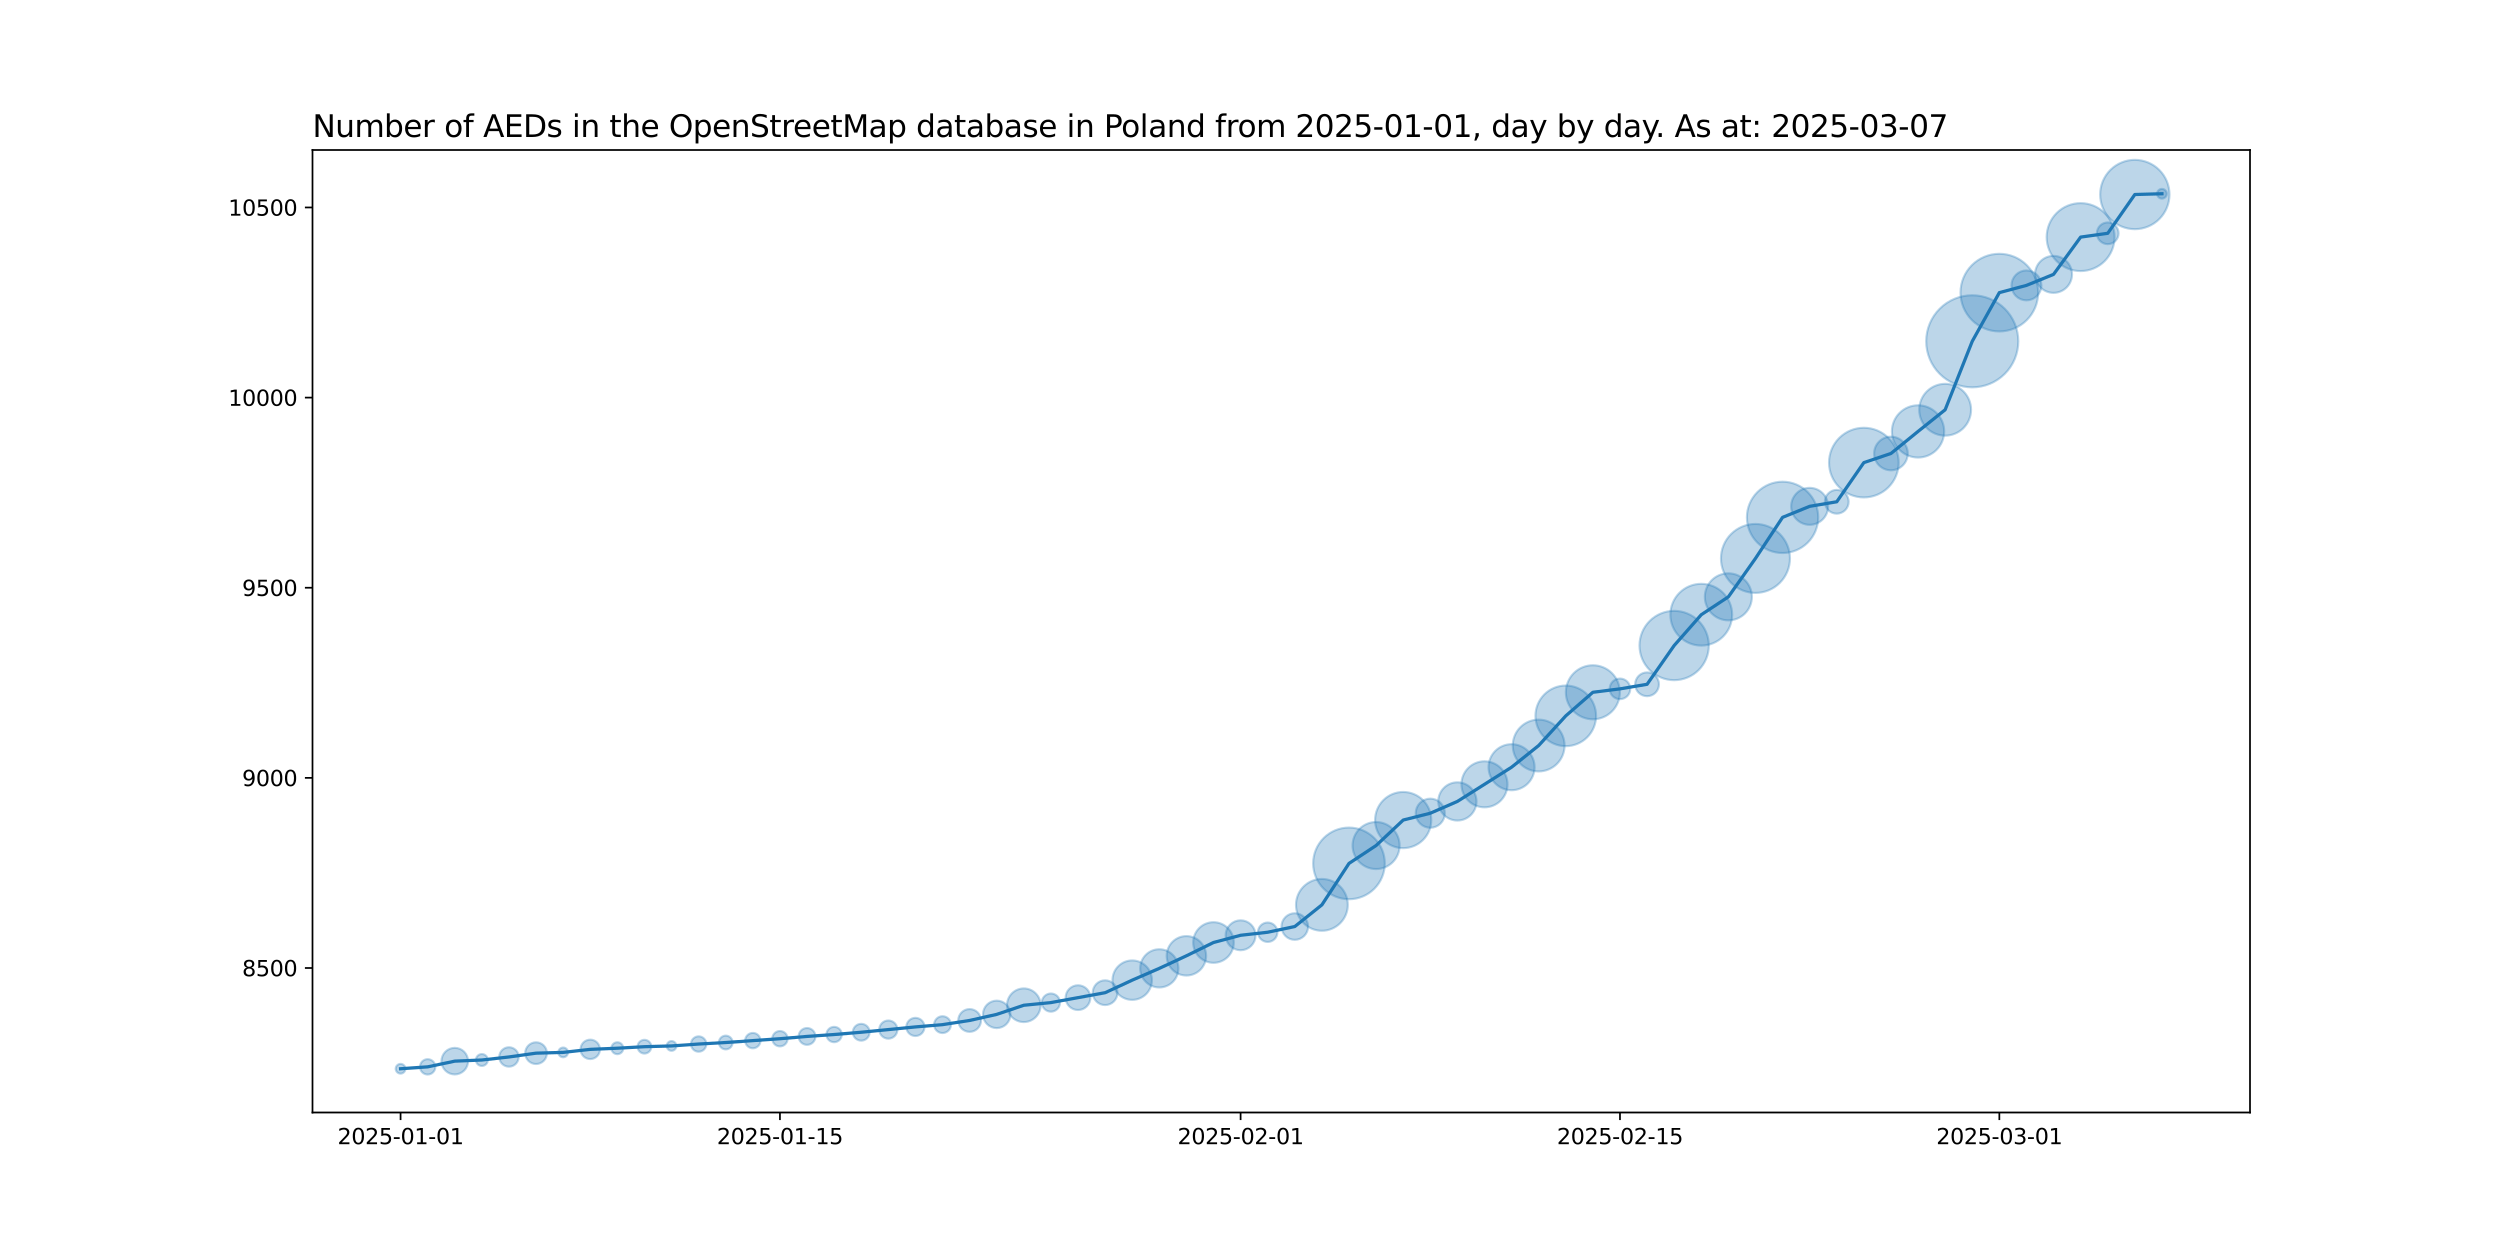 <?xml version="1.0" encoding="utf-8" standalone="no"?>
<!DOCTYPE svg PUBLIC "-//W3C//DTD SVG 1.1//EN"
  "http://www.w3.org/Graphics/SVG/1.1/DTD/svg11.dtd">
<svg xmlns:xlink="http://www.w3.org/1999/xlink" width="1152pt" height="576pt" viewBox="0 0 1152 576" xmlns="http://www.w3.org/2000/svg" version="1.1">
 <defs>
  <style type="text/css">*{stroke-linejoin: round; stroke-linecap: butt}</style>
 </defs>
 <g id="figure_1">
  <g id="patch_1">
   <path d="M 0 576 
L 1152 576 
L 1152 0 
L 0 0 
z
" style="fill: #ffffff"/>
  </g>
  <g id="axes_1">
   <g id="patch_2">
    <path d="M 144 512.64 
L 1036.8 512.64 
L 1036.8 69.12 
L 144 69.12 
z
" style="fill: #ffffff"/>
   </g>
   <g id="PathCollection_1">
    <path d="M 184.582 494.716 
C 185.175 494.716 185.744 494.48 186.163 494.061 
C 186.582 493.642 186.818 493.073 186.818 492.48 
C 186.818 491.887 186.582 491.318 186.163 490.899 
C 185.744 490.48 185.175 490.244 184.582 490.244 
C 183.989 490.244 183.42 490.48 183.001 490.899 
C 182.581 491.318 182.346 491.887 182.346 492.48 
C 182.346 493.073 182.581 493.642 183.001 494.061 
C 183.42 494.48 183.989 494.716 184.582 494.716 
z
" clip-path="url(#p5fd8f2b2ef)" style="fill: #1f77b4; fill-opacity: 0.3; stroke: #1f77b4; stroke-opacity: 0.3"/>
    <path d="M 197.069 495.139 
C 198.006 495.139 198.906 494.767 199.569 494.104 
C 200.232 493.441 200.604 492.541 200.604 491.604 
C 200.604 490.666 200.232 489.767 199.569 489.104 
C 198.906 488.441 198.006 488.068 197.069 488.068 
C 196.131 488.068 195.232 488.441 194.569 489.104 
C 193.906 489.767 193.533 490.666 193.533 491.604 
C 193.533 492.541 193.906 493.441 194.569 494.104 
C 195.232 494.767 196.131 495.139 197.069 495.139 
z
" clip-path="url(#p5fd8f2b2ef)" style="fill: #1f77b4; fill-opacity: 0.3; stroke: #1f77b4; stroke-opacity: 0.3"/>
    <path d="M 209.555 495.099 
C 211.179 495.099 212.737 494.454 213.885 493.306 
C 215.034 492.157 215.679 490.599 215.679 488.975 
C 215.679 487.351 215.034 485.794 213.885 484.645 
C 212.737 483.497 211.179 482.852 209.555 482.852 
C 207.931 482.852 206.373 483.497 205.225 484.645 
C 204.077 485.794 203.432 487.351 203.432 488.975 
C 203.432 490.599 204.077 492.157 205.225 493.306 
C 206.373 494.454 207.931 495.099 209.555 495.099 
z
" clip-path="url(#p5fd8f2b2ef)" style="fill: #1f77b4; fill-opacity: 0.3; stroke: #1f77b4; stroke-opacity: 0.3"/>
    <path d="M 222.042 491.188 
C 222.768 491.188 223.465 490.9 223.978 490.386 
C 224.492 489.873 224.781 489.176 224.781 488.45 
C 224.781 487.723 224.492 487.027 223.978 486.513 
C 223.465 486 222.768 485.711 222.042 485.711 
C 221.316 485.711 220.619 486 220.105 486.513 
C 219.592 487.027 219.303 487.723 219.303 488.45 
C 219.303 489.176 219.592 489.873 220.105 490.386 
C 220.619 490.9 221.316 491.188 222.042 491.188 
z
" clip-path="url(#p5fd8f2b2ef)" style="fill: #1f77b4; fill-opacity: 0.3; stroke: #1f77b4; stroke-opacity: 0.3"/>
    <path d="M 234.529 491.52 
C 235.715 491.52 236.852 491.049 237.691 490.21 
C 238.53 489.372 239.001 488.234 239.001 487.048 
C 239.001 485.862 238.53 484.724 237.691 483.886 
C 236.852 483.047 235.715 482.576 234.529 482.576 
C 233.343 482.576 232.205 483.047 231.366 483.886 
C 230.528 484.724 230.057 485.862 230.057 487.048 
C 230.057 488.234 230.528 489.372 231.366 490.21 
C 232.205 491.049 233.343 491.52 234.529 491.52 
z
" clip-path="url(#p5fd8f2b2ef)" style="fill: #1f77b4; fill-opacity: 0.3; stroke: #1f77b4; stroke-opacity: 0.3"/>
    <path d="M 247.015 490.296 
C 248.341 490.296 249.613 489.769 250.551 488.831 
C 251.489 487.894 252.015 486.622 252.015 485.296 
C 252.015 483.97 251.489 482.698 250.551 481.76 
C 249.613 480.822 248.341 480.296 247.015 480.296 
C 245.689 480.296 244.417 480.822 243.48 481.76 
C 242.542 482.698 242.015 483.97 242.015 485.296 
C 242.015 486.622 242.542 487.894 243.48 488.831 
C 244.417 489.769 245.689 490.296 247.015 490.296 
z
" clip-path="url(#p5fd8f2b2ef)" style="fill: #1f77b4; fill-opacity: 0.3; stroke: #1f77b4; stroke-opacity: 0.3"/>
    <path d="M 259.502 487.181 
C 260.095 487.181 260.664 486.946 261.083 486.526 
C 261.503 486.107 261.738 485.538 261.738 484.945 
C 261.738 484.352 261.503 483.783 261.083 483.364 
C 260.664 482.945 260.095 482.709 259.502 482.709 
C 258.909 482.709 258.34 482.945 257.921 483.364 
C 257.502 483.783 257.266 484.352 257.266 484.945 
C 257.266 485.538 257.502 486.107 257.921 486.526 
C 258.34 486.946 258.909 487.181 259.502 487.181 
z
" clip-path="url(#p5fd8f2b2ef)" style="fill: #1f77b4; fill-opacity: 0.3; stroke: #1f77b4; stroke-opacity: 0.3"/>
    <path d="M 271.989 488.015 
C 273.175 488.015 274.312 487.544 275.151 486.706 
C 275.99 485.867 276.461 484.729 276.461 483.543 
C 276.461 482.357 275.99 481.22 275.151 480.381 
C 274.312 479.542 273.175 479.071 271.989 479.071 
C 270.803 479.071 269.665 479.542 268.827 480.381 
C 267.988 481.22 267.517 482.357 267.517 483.543 
C 267.517 484.729 267.988 485.867 268.827 486.706 
C 269.665 487.544 270.803 488.015 271.989 488.015 
z
" clip-path="url(#p5fd8f2b2ef)" style="fill: #1f77b4; fill-opacity: 0.3; stroke: #1f77b4; stroke-opacity: 0.3"/>
    <path d="M 284.476 485.756 
C 285.202 485.756 285.898 485.468 286.412 484.954 
C 286.926 484.441 287.214 483.744 287.214 483.018 
C 287.214 482.291 286.926 481.595 286.412 481.081 
C 285.898 480.568 285.202 480.279 284.476 480.279 
C 283.749 480.279 283.053 480.568 282.539 481.081 
C 282.025 481.595 281.737 482.291 281.737 483.018 
C 281.737 483.744 282.025 484.441 282.539 484.954 
C 283.053 485.468 283.749 485.756 284.476 485.756 
z
" clip-path="url(#p5fd8f2b2ef)" style="fill: #1f77b4; fill-opacity: 0.3; stroke: #1f77b4; stroke-opacity: 0.3"/>
    <path d="M 296.962 485.479 
C 297.801 485.479 298.605 485.146 299.198 484.553 
C 299.791 483.96 300.125 483.155 300.125 482.317 
C 300.125 481.478 299.791 480.674 299.198 480.081 
C 298.605 479.488 297.801 479.154 296.962 479.154 
C 296.124 479.154 295.319 479.488 294.726 480.081 
C 294.133 480.674 293.8 481.478 293.8 482.317 
C 293.8 483.155 294.133 483.96 294.726 484.553 
C 295.319 485.146 296.124 485.479 296.962 485.479 
z
" clip-path="url(#p5fd8f2b2ef)" style="fill: #1f77b4; fill-opacity: 0.3; stroke: #1f77b4; stroke-opacity: 0.3"/>
    <path d="M 309.449 484.202 
C 310.042 484.202 310.611 483.967 311.03 483.547 
C 311.449 483.128 311.685 482.559 311.685 481.966 
C 311.685 481.373 311.449 480.804 311.03 480.385 
C 310.611 479.966 310.042 479.73 309.449 479.73 
C 308.856 479.73 308.287 479.966 307.868 480.385 
C 307.448 480.804 307.213 481.373 307.213 481.966 
C 307.213 482.559 307.448 483.128 307.868 483.547 
C 308.287 483.967 308.856 484.202 309.449 484.202 
z
" clip-path="url(#p5fd8f2b2ef)" style="fill: #1f77b4; fill-opacity: 0.3; stroke: #1f77b4; stroke-opacity: 0.3"/>
    <path d="M 321.936 484.626 
C 322.873 484.626 323.773 484.253 324.436 483.59 
C 325.099 482.927 325.471 482.028 325.471 481.09 
C 325.471 480.153 325.099 479.253 324.436 478.59 
C 323.773 477.927 322.873 477.555 321.936 477.555 
C 320.998 477.555 320.099 477.927 319.436 478.59 
C 318.773 479.253 318.4 480.153 318.4 481.09 
C 318.4 482.028 318.773 482.927 319.436 483.59 
C 320.099 484.253 320.998 484.626 321.936 484.626 
z
" clip-path="url(#p5fd8f2b2ef)" style="fill: #1f77b4; fill-opacity: 0.3; stroke: #1f77b4; stroke-opacity: 0.3"/>
    <path d="M 334.422 483.552 
C 335.261 483.552 336.065 483.218 336.658 482.625 
C 337.251 482.032 337.585 481.228 337.585 480.389 
C 337.585 479.551 337.251 478.746 336.658 478.153 
C 336.065 477.56 335.261 477.227 334.422 477.227 
C 333.584 477.227 332.779 477.56 332.186 478.153 
C 331.593 478.746 331.26 479.551 331.26 480.389 
C 331.26 481.228 331.593 482.032 332.186 482.625 
C 332.779 483.218 333.584 483.552 334.422 483.552 
z
" clip-path="url(#p5fd8f2b2ef)" style="fill: #1f77b4; fill-opacity: 0.3; stroke: #1f77b4; stroke-opacity: 0.3"/>
    <path d="M 346.909 483.049 
C 347.847 483.049 348.746 482.676 349.409 482.013 
C 350.072 481.35 350.445 480.451 350.445 479.513 
C 350.445 478.575 350.072 477.676 349.409 477.013 
C 348.746 476.35 347.847 475.978 346.909 475.978 
C 345.971 475.978 345.072 476.35 344.409 477.013 
C 343.746 477.676 343.374 478.575 343.374 479.513 
C 343.374 480.451 343.746 481.35 344.409 482.013 
C 345.072 482.676 345.971 483.049 346.909 483.049 
z
" clip-path="url(#p5fd8f2b2ef)" style="fill: #1f77b4; fill-opacity: 0.3; stroke: #1f77b4; stroke-opacity: 0.3"/>
    <path d="M 359.396 482.173 
C 360.333 482.173 361.233 481.8 361.896 481.137 
C 362.559 480.474 362.931 479.575 362.931 478.637 
C 362.931 477.699 362.559 476.8 361.896 476.137 
C 361.233 475.474 360.333 475.101 359.396 475.101 
C 358.458 475.101 357.559 475.474 356.896 476.137 
C 356.233 476.8 355.86 477.699 355.86 478.637 
C 355.86 479.575 356.233 480.474 356.896 481.137 
C 357.559 481.8 358.458 482.173 359.396 482.173 
z
" clip-path="url(#p5fd8f2b2ef)" style="fill: #1f77b4; fill-opacity: 0.3; stroke: #1f77b4; stroke-opacity: 0.3"/>
    <path d="M 371.883 481.459 
C 372.91 481.459 373.895 481.051 374.621 480.324 
C 375.347 479.598 375.756 478.613 375.756 477.586 
C 375.756 476.558 375.347 475.573 374.621 474.847 
C 373.895 474.121 372.91 473.713 371.883 473.713 
C 370.855 473.713 369.87 474.121 369.144 474.847 
C 368.418 475.573 368.01 476.558 368.01 477.586 
C 368.01 478.613 368.418 479.598 369.144 480.324 
C 369.87 481.051 370.855 481.459 371.883 481.459 
z
" clip-path="url(#p5fd8f2b2ef)" style="fill: #1f77b4; fill-opacity: 0.3; stroke: #1f77b4; stroke-opacity: 0.3"/>
    <path d="M 384.369 480.245 
C 385.307 480.245 386.206 479.872 386.869 479.209 
C 387.532 478.546 387.905 477.647 387.905 476.709 
C 387.905 475.772 387.532 474.872 386.869 474.209 
C 386.206 473.546 385.307 473.174 384.369 473.174 
C 383.432 473.174 382.532 473.546 381.869 474.209 
C 381.206 474.872 380.834 475.772 380.834 476.709 
C 380.834 477.647 381.206 478.546 381.869 479.209 
C 382.532 479.872 383.432 480.245 384.369 480.245 
z
" clip-path="url(#p5fd8f2b2ef)" style="fill: #1f77b4; fill-opacity: 0.3; stroke: #1f77b4; stroke-opacity: 0.3"/>
    <path d="M 396.856 479.531 
C 397.883 479.531 398.868 479.123 399.595 478.397 
C 400.321 477.67 400.729 476.685 400.729 475.658 
C 400.729 474.631 400.321 473.646 399.595 472.919 
C 398.868 472.193 397.883 471.785 396.856 471.785 
C 395.829 471.785 394.844 472.193 394.117 472.919 
C 393.391 473.646 392.983 474.631 392.983 475.658 
C 392.983 476.685 393.391 477.67 394.117 478.397 
C 394.844 479.123 395.829 479.531 396.856 479.531 
z
" clip-path="url(#p5fd8f2b2ef)" style="fill: #1f77b4; fill-opacity: 0.3; stroke: #1f77b4; stroke-opacity: 0.3"/>
    <path d="M 409.343 478.615 
C 410.452 478.615 411.516 478.174 412.301 477.39 
C 413.085 476.605 413.526 475.541 413.526 474.431 
C 413.526 473.322 413.085 472.258 412.301 471.473 
C 411.516 470.689 410.452 470.248 409.343 470.248 
C 408.233 470.248 407.169 470.689 406.385 471.473 
C 405.6 472.258 405.159 473.322 405.159 474.431 
C 405.159 475.541 405.6 476.605 406.385 477.39 
C 407.169 478.174 408.233 478.615 409.343 478.615 
z
" clip-path="url(#p5fd8f2b2ef)" style="fill: #1f77b4; fill-opacity: 0.3; stroke: #1f77b4; stroke-opacity: 0.3"/>
    <path d="M 421.829 477.388 
C 422.939 477.388 424.003 476.947 424.787 476.163 
C 425.572 475.378 426.013 474.314 426.013 473.205 
C 426.013 472.095 425.572 471.031 424.787 470.247 
C 424.003 469.462 422.939 469.022 421.829 469.022 
C 420.72 469.022 419.656 469.462 418.871 470.247 
C 418.087 471.031 417.646 472.095 417.646 473.205 
C 417.646 474.314 418.087 475.378 418.871 476.163 
C 419.656 476.947 420.72 477.388 421.829 477.388 
z
" clip-path="url(#p5fd8f2b2ef)" style="fill: #1f77b4; fill-opacity: 0.3; stroke: #1f77b4; stroke-opacity: 0.3"/>
    <path d="M 434.316 476.027 
C 435.343 476.027 436.328 475.618 437.055 474.892 
C 437.781 474.166 438.189 473.181 438.189 472.154 
C 438.189 471.126 437.781 470.141 437.055 469.415 
C 436.328 468.689 435.343 468.281 434.316 468.281 
C 433.289 468.281 432.304 468.689 431.577 469.415 
C 430.851 470.141 430.443 471.126 430.443 472.154 
C 430.443 473.181 430.851 474.166 431.577 474.892 
C 432.304 475.618 433.289 476.027 434.316 476.027 
z
" clip-path="url(#p5fd8f2b2ef)" style="fill: #1f77b4; fill-opacity: 0.3; stroke: #1f77b4; stroke-opacity: 0.3"/>
    <path d="M 446.803 475.47 
C 448.194 475.47 449.527 474.918 450.511 473.934 
C 451.494 472.951 452.047 471.617 452.047 470.226 
C 452.047 468.835 451.494 467.501 450.511 466.518 
C 449.527 465.535 448.194 464.982 446.803 464.982 
C 445.412 464.982 444.078 465.535 443.095 466.518 
C 442.111 467.501 441.559 468.835 441.559 470.226 
C 441.559 471.617 442.111 472.951 443.095 473.934 
C 444.078 474.918 445.412 475.47 446.803 475.47 
z
" clip-path="url(#p5fd8f2b2ef)" style="fill: #1f77b4; fill-opacity: 0.3; stroke: #1f77b4; stroke-opacity: 0.3"/>
    <path d="M 459.29 473.747 
C 460.967 473.747 462.576 473.081 463.762 471.895 
C 464.948 470.708 465.614 469.1 465.614 467.422 
C 465.614 465.745 464.948 464.136 463.762 462.95 
C 462.576 461.764 460.967 461.098 459.29 461.098 
C 457.612 461.098 456.003 461.764 454.817 462.95 
C 453.631 464.136 452.965 465.745 452.965 467.422 
C 452.965 469.1 453.631 470.708 454.817 471.895 
C 456.003 473.081 457.612 473.747 459.29 473.747 
z
" clip-path="url(#p5fd8f2b2ef)" style="fill: #1f77b4; fill-opacity: 0.3; stroke: #1f77b4; stroke-opacity: 0.3"/>
    <path d="M 471.776 470.963 
C 473.83 470.963 475.801 470.147 477.253 468.694 
C 478.706 467.242 479.522 465.271 479.522 463.217 
C 479.522 461.163 478.706 459.192 477.253 457.74 
C 475.801 456.287 473.83 455.471 471.776 455.471 
C 469.722 455.471 467.752 456.287 466.299 457.74 
C 464.846 459.192 464.03 461.163 464.03 463.217 
C 464.03 465.271 464.846 467.242 466.299 468.694 
C 467.752 470.147 469.722 470.963 471.776 470.963 
z
" clip-path="url(#p5fd8f2b2ef)" style="fill: #1f77b4; fill-opacity: 0.3; stroke: #1f77b4; stroke-opacity: 0.3"/>
    <path d="M 484.263 466.174 
C 485.372 466.174 486.436 465.733 487.221 464.948 
C 488.005 464.164 488.446 463.1 488.446 461.99 
C 488.446 460.881 488.005 459.817 487.221 459.032 
C 486.436 458.248 485.372 457.807 484.263 457.807 
C 483.154 457.807 482.089 458.248 481.305 459.032 
C 480.52 459.817 480.08 460.881 480.08 461.99 
C 480.08 463.1 480.52 464.164 481.305 464.948 
C 482.089 465.733 483.154 466.174 484.263 466.174 
z
" clip-path="url(#p5fd8f2b2ef)" style="fill: #1f77b4; fill-opacity: 0.3; stroke: #1f77b4; stroke-opacity: 0.3"/>
    <path d="M 496.75 465.413 
C 498.262 465.413 499.712 464.813 500.781 463.743 
C 501.85 462.674 502.451 461.224 502.451 459.712 
C 502.451 458.2 501.85 456.75 500.781 455.681 
C 499.712 454.612 498.262 454.011 496.75 454.011 
C 495.238 454.011 493.788 454.612 492.719 455.681 
C 491.649 456.75 491.049 458.2 491.049 459.712 
C 491.049 461.224 491.649 462.674 492.719 463.743 
C 493.788 464.813 495.238 465.413 496.75 465.413 
z
" clip-path="url(#p5fd8f2b2ef)" style="fill: #1f77b4; fill-opacity: 0.3; stroke: #1f77b4; stroke-opacity: 0.3"/>
    <path d="M 509.236 463.135 
C 510.748 463.135 512.198 462.535 513.267 461.465 
C 514.337 460.396 514.937 458.946 514.937 457.434 
C 514.937 455.922 514.337 454.472 513.267 453.403 
C 512.198 452.334 510.748 451.733 509.236 451.733 
C 507.724 451.733 506.274 452.334 505.205 453.403 
C 504.136 454.472 503.535 455.922 503.535 457.434 
C 503.535 458.946 504.136 460.396 505.205 461.465 
C 506.274 462.535 507.724 463.135 509.236 463.135 
z
" clip-path="url(#p5fd8f2b2ef)" style="fill: #1f77b4; fill-opacity: 0.3; stroke: #1f77b4; stroke-opacity: 0.3"/>
    <path d="M 521.723 460.735 
C 524.132 460.735 526.442 459.778 528.146 458.074 
C 529.849 456.371 530.806 454.061 530.806 451.652 
C 530.806 449.243 529.849 446.933 528.146 445.229 
C 526.442 443.526 524.132 442.569 521.723 442.569 
C 519.314 442.569 517.004 443.526 515.3 445.229 
C 513.597 446.933 512.64 449.243 512.64 451.652 
C 512.64 454.061 513.597 456.371 515.3 458.074 
C 517.004 459.778 519.314 460.735 521.723 460.735 
z
" clip-path="url(#p5fd8f2b2ef)" style="fill: #1f77b4; fill-opacity: 0.3; stroke: #1f77b4; stroke-opacity: 0.3"/>
    <path d="M 534.21 455.023 
C 536.544 455.023 538.784 454.096 540.435 452.445 
C 542.086 450.794 543.013 448.554 543.013 446.22 
C 543.013 443.885 542.086 441.646 540.435 439.995 
C 538.784 438.344 536.544 437.416 534.21 437.416 
C 531.875 437.416 529.636 438.344 527.985 439.995 
C 526.334 441.646 525.406 443.885 525.406 446.22 
C 525.406 448.554 526.334 450.794 527.985 452.445 
C 529.636 454.096 531.875 455.023 534.21 455.023 
z
" clip-path="url(#p5fd8f2b2ef)" style="fill: #1f77b4; fill-opacity: 0.3; stroke: #1f77b4; stroke-opacity: 0.3"/>
    <path d="M 546.697 449.52 
C 549.105 449.52 551.416 448.563 553.119 446.86 
C 554.822 445.157 555.779 442.846 555.779 440.437 
C 555.779 438.028 554.822 435.718 553.119 434.015 
C 551.416 432.311 549.105 431.354 546.697 431.354 
C 544.288 431.354 541.977 432.311 540.274 434.015 
C 538.571 435.718 537.614 438.028 537.614 440.437 
C 537.614 442.846 538.571 445.157 540.274 446.86 
C 541.977 448.563 544.288 449.52 546.697 449.52 
z
" clip-path="url(#p5fd8f2b2ef)" style="fill: #1f77b4; fill-opacity: 0.3; stroke: #1f77b4; stroke-opacity: 0.3"/>
    <path d="M 559.183 443.658 
C 561.664 443.658 564.043 442.673 565.798 440.919 
C 567.552 439.164 568.537 436.785 568.537 434.304 
C 568.537 431.824 567.552 429.444 565.798 427.69 
C 564.043 425.936 561.664 424.95 559.183 424.95 
C 556.702 424.95 554.323 425.936 552.569 427.69 
C 550.815 429.444 549.829 431.824 549.829 434.304 
C 549.829 436.785 550.815 439.164 552.569 440.919 
C 554.323 442.673 556.702 443.658 559.183 443.658 
z
" clip-path="url(#p5fd8f2b2ef)" style="fill: #1f77b4; fill-opacity: 0.3; stroke: #1f77b4; stroke-opacity: 0.3"/>
    <path d="M 571.67 437.867 
C 573.498 437.867 575.251 437.141 576.543 435.848 
C 577.836 434.556 578.562 432.803 578.562 430.975 
C 578.562 429.147 577.836 427.394 576.543 426.102 
C 575.251 424.809 573.498 424.083 571.67 424.083 
C 569.842 424.083 568.089 424.809 566.797 426.102 
C 565.504 427.394 564.778 429.147 564.778 430.975 
C 564.778 432.803 565.504 434.556 566.797 435.848 
C 568.089 437.141 569.842 437.867 571.67 437.867 
z
" clip-path="url(#p5fd8f2b2ef)" style="fill: #1f77b4; fill-opacity: 0.3; stroke: #1f77b4; stroke-opacity: 0.3"/>
    <path d="M 584.157 434.045 
C 585.343 434.045 586.48 433.574 587.319 432.735 
C 588.158 431.897 588.629 430.759 588.629 429.573 
C 588.629 428.387 588.158 427.249 587.319 426.411 
C 586.48 425.572 585.343 425.101 584.157 425.101 
C 582.971 425.101 581.833 425.572 580.994 426.411 
C 580.156 427.249 579.685 428.387 579.685 429.573 
C 579.685 430.759 580.156 431.897 580.994 432.735 
C 581.833 433.574 582.971 434.045 584.157 434.045 
z
" clip-path="url(#p5fd8f2b2ef)" style="fill: #1f77b4; fill-opacity: 0.3; stroke: #1f77b4; stroke-opacity: 0.3"/>
    <path d="M 596.643 433.068 
C 598.267 433.068 599.825 432.423 600.973 431.275 
C 602.122 430.126 602.767 428.569 602.767 426.945 
C 602.767 425.321 602.122 423.763 600.973 422.615 
C 599.825 421.466 598.267 420.821 596.643 420.821 
C 595.019 420.821 593.462 421.466 592.313 422.615 
C 591.165 423.763 590.52 425.321 590.52 426.945 
C 590.52 428.569 591.165 430.126 592.313 431.275 
C 593.462 432.423 595.019 433.068 596.643 433.068 
z
" clip-path="url(#p5fd8f2b2ef)" style="fill: #1f77b4; fill-opacity: 0.3; stroke: #1f77b4; stroke-opacity: 0.3"/>
    <path d="M 609.13 428.894 
C 612.296 428.894 615.332 427.636 617.571 425.398 
C 619.81 423.159 621.067 420.122 621.067 416.957 
C 621.067 413.791 619.81 410.754 617.571 408.516 
C 615.332 406.277 612.296 405.019 609.13 405.019 
C 605.964 405.019 602.928 406.277 600.689 408.516 
C 598.451 410.754 597.193 413.791 597.193 416.957 
C 597.193 420.122 598.451 423.159 600.689 425.398 
C 602.928 427.636 605.964 428.894 609.13 428.894 
z
" clip-path="url(#p5fd8f2b2ef)" style="fill: #1f77b4; fill-opacity: 0.3; stroke: #1f77b4; stroke-opacity: 0.3"/>
    <path d="M 621.617 414.364 
C 625.995 414.364 630.194 412.625 633.289 409.529 
C 636.385 406.434 638.124 402.235 638.124 397.857 
C 638.124 393.479 636.385 389.28 633.289 386.184 
C 630.194 383.089 625.995 381.349 621.617 381.349 
C 617.239 381.349 613.04 383.089 609.944 386.184 
C 606.849 389.28 605.109 393.479 605.109 397.857 
C 605.109 402.235 606.849 406.434 609.944 409.529 
C 613.04 412.625 617.239 414.364 621.617 414.364 
z
" clip-path="url(#p5fd8f2b2ef)" style="fill: #1f77b4; fill-opacity: 0.3; stroke: #1f77b4; stroke-opacity: 0.3"/>
    <path d="M 634.103 400.461 
C 636.978 400.461 639.736 399.319 641.768 397.286 
C 643.801 395.253 644.943 392.496 644.943 389.621 
C 644.943 386.746 643.801 383.989 641.768 381.956 
C 639.736 379.923 636.978 378.781 634.103 378.781 
C 631.229 378.781 628.471 379.923 626.439 381.956 
C 624.406 383.989 623.264 386.746 623.264 389.621 
C 623.264 392.496 624.406 395.253 626.439 397.286 
C 628.471 399.319 631.229 400.461 634.103 400.461 
z
" clip-path="url(#p5fd8f2b2ef)" style="fill: #1f77b4; fill-opacity: 0.3; stroke: #1f77b4; stroke-opacity: 0.3"/>
    <path d="M 646.59 390.823 
C 650.023 390.823 653.315 389.459 655.742 387.032 
C 658.169 384.605 659.532 381.313 659.532 377.881 
C 659.532 374.448 658.169 371.156 655.742 368.729 
C 653.315 366.302 650.023 364.939 646.59 364.939 
C 643.158 364.939 639.866 366.302 637.439 368.729 
C 635.012 371.156 633.648 374.448 633.648 377.881 
C 633.648 381.313 635.012 384.605 637.439 387.032 
C 639.866 389.459 643.158 390.823 646.59 390.823 
z
" clip-path="url(#p5fd8f2b2ef)" style="fill: #1f77b4; fill-opacity: 0.3; stroke: #1f77b4; stroke-opacity: 0.3"/>
    <path d="M 659.077 381.435 
C 660.856 381.435 662.562 380.728 663.82 379.47 
C 665.078 378.212 665.785 376.506 665.785 374.727 
C 665.785 372.948 665.078 371.241 663.82 369.983 
C 662.562 368.725 660.856 368.018 659.077 368.018 
C 657.298 368.018 655.591 368.725 654.334 369.983 
C 653.076 371.241 652.369 372.948 652.369 374.727 
C 652.369 376.506 653.076 378.212 654.334 379.47 
C 655.591 380.728 657.298 381.435 659.077 381.435 
z
" clip-path="url(#p5fd8f2b2ef)" style="fill: #1f77b4; fill-opacity: 0.3; stroke: #1f77b4; stroke-opacity: 0.3"/>
    <path d="M 671.564 378.098 
C 673.898 378.098 676.138 377.17 677.789 375.52 
C 679.439 373.869 680.367 371.629 680.367 369.295 
C 680.367 366.96 679.439 364.721 677.789 363.07 
C 676.138 361.419 673.898 360.491 671.564 360.491 
C 669.229 360.491 666.99 361.419 665.339 363.07 
C 663.688 364.721 662.76 366.96 662.76 369.295 
C 662.76 371.629 663.688 373.869 665.339 375.52 
C 666.99 377.17 669.229 378.098 671.564 378.098 
z
" clip-path="url(#p5fd8f2b2ef)" style="fill: #1f77b4; fill-opacity: 0.3; stroke: #1f77b4; stroke-opacity: 0.3"/>
    <path d="M 684.05 372.016 
C 686.863 372.016 689.561 370.898 691.55 368.909 
C 693.539 366.92 694.657 364.222 694.657 361.409 
C 694.657 358.596 693.539 355.898 691.55 353.909 
C 689.561 351.92 686.863 350.803 684.05 350.803 
C 681.237 350.803 678.539 351.92 676.55 353.909 
C 674.561 355.898 673.444 358.596 673.444 361.409 
C 673.444 364.222 674.561 366.92 676.55 368.909 
C 678.539 370.898 681.237 372.016 684.05 372.016 
z
" clip-path="url(#p5fd8f2b2ef)" style="fill: #1f77b4; fill-opacity: 0.3; stroke: #1f77b4; stroke-opacity: 0.3"/>
    <path d="M 696.537 364.131 
C 699.35 364.131 702.048 363.013 704.037 361.024 
C 706.026 359.035 707.144 356.337 707.144 353.524 
C 707.144 350.711 706.026 348.013 704.037 346.024 
C 702.048 344.035 699.35 342.917 696.537 342.917 
C 693.724 342.917 691.026 344.035 689.037 346.024 
C 687.048 348.013 685.93 350.711 685.93 353.524 
C 685.93 356.337 687.048 359.035 689.037 361.024 
C 691.026 363.013 693.724 364.131 696.537 364.131 
z
" clip-path="url(#p5fd8f2b2ef)" style="fill: #1f77b4; fill-opacity: 0.3; stroke: #1f77b4; stroke-opacity: 0.3"/>
    <path d="M 709.024 355.473 
C 712.19 355.473 715.226 354.216 717.465 351.977 
C 719.703 349.738 720.961 346.702 720.961 343.536 
C 720.961 340.37 719.703 337.334 717.465 335.095 
C 715.226 332.857 712.19 331.599 709.024 331.599 
C 705.858 331.599 702.821 332.857 700.583 335.095 
C 698.344 337.334 697.086 340.37 697.086 343.536 
C 697.086 346.702 698.344 349.738 700.583 351.977 
C 702.821 354.216 705.858 355.473 709.024 355.473 
z
" clip-path="url(#p5fd8f2b2ef)" style="fill: #1f77b4; fill-opacity: 0.3; stroke: #1f77b4; stroke-opacity: 0.3"/>
    <path d="M 721.51 343.833 
C 725.214 343.833 728.766 342.361 731.385 339.742 
C 734.003 337.124 735.475 333.572 735.475 329.868 
C 735.475 326.165 734.003 322.613 731.385 319.994 
C 728.766 317.375 725.214 315.904 721.51 315.904 
C 717.807 315.904 714.255 317.375 711.636 319.994 
C 709.018 322.613 707.546 326.165 707.546 329.868 
C 707.546 333.572 709.018 337.124 711.636 339.742 
C 714.255 342.361 717.807 343.833 721.51 343.833 
z
" clip-path="url(#p5fd8f2b2ef)" style="fill: #1f77b4; fill-opacity: 0.3; stroke: #1f77b4; stroke-opacity: 0.3"/>
    <path d="M 733.997 331.454 
C 737.299 331.454 740.466 330.142 742.801 327.808 
C 745.135 325.473 746.447 322.306 746.447 319.004 
C 746.447 315.702 745.135 312.535 742.801 310.201 
C 740.466 307.866 737.299 306.554 733.997 306.554 
C 730.695 306.554 727.528 307.866 725.194 310.201 
C 722.859 312.535 721.547 315.702 721.547 319.004 
C 721.547 322.306 722.859 325.473 725.194 327.808 
C 727.528 330.142 730.695 331.454 733.997 331.454 
z
" clip-path="url(#p5fd8f2b2ef)" style="fill: #1f77b4; fill-opacity: 0.3; stroke: #1f77b4; stroke-opacity: 0.3"/>
    <path d="M 746.484 322.17 
C 747.742 322.17 748.948 321.671 749.838 320.781 
C 750.728 319.892 751.227 318.685 751.227 317.427 
C 751.227 316.169 750.728 314.962 749.838 314.073 
C 748.948 313.183 747.742 312.684 746.484 312.684 
C 745.226 312.684 744.019 313.183 743.13 314.073 
C 742.24 314.962 741.74 316.169 741.74 317.427 
C 741.74 318.685 742.24 319.892 743.13 320.781 
C 744.019 321.671 745.226 322.17 746.484 322.17 
z
" clip-path="url(#p5fd8f2b2ef)" style="fill: #1f77b4; fill-opacity: 0.3; stroke: #1f77b4; stroke-opacity: 0.3"/>
    <path d="M 758.971 320.802 
C 760.423 320.802 761.816 320.224 762.844 319.197 
C 763.871 318.17 764.448 316.777 764.448 315.324 
C 764.448 313.872 763.871 312.478 762.844 311.451 
C 761.816 310.424 760.423 309.847 758.971 309.847 
C 757.518 309.847 756.125 310.424 755.098 311.451 
C 754.071 312.478 753.493 313.872 753.493 315.324 
C 753.493 316.777 754.071 318.17 755.098 319.197 
C 756.125 320.224 757.518 320.802 758.971 320.802 
z
" clip-path="url(#p5fd8f2b2ef)" style="fill: #1f77b4; fill-opacity: 0.3; stroke: #1f77b4; stroke-opacity: 0.3"/>
    <path d="M 771.457 313.42 
C 775.692 313.42 779.754 311.737 782.749 308.743 
C 785.743 305.748 787.426 301.686 787.426 297.451 
C 787.426 293.216 785.743 289.154 782.749 286.159 
C 779.754 283.165 775.692 281.482 771.457 281.482 
C 767.222 281.482 763.16 283.165 760.166 286.159 
C 757.171 289.154 755.489 293.216 755.489 297.451 
C 755.489 301.686 757.171 305.748 760.166 308.743 
C 763.16 311.737 767.222 313.42 771.457 313.42 
z
" clip-path="url(#p5fd8f2b2ef)" style="fill: #1f77b4; fill-opacity: 0.3; stroke: #1f77b4; stroke-opacity: 0.3"/>
    <path d="M 783.944 297.488 
C 787.718 297.488 791.338 295.988 794.006 293.32 
C 796.675 290.651 798.174 287.031 798.174 283.258 
C 798.174 279.484 796.675 275.864 794.006 273.195 
C 791.338 270.527 787.718 269.027 783.944 269.027 
C 780.17 269.027 776.55 270.527 773.882 273.195 
C 771.213 275.864 769.714 279.484 769.714 283.258 
C 769.714 287.031 771.213 290.651 773.882 293.32 
C 776.55 295.988 780.17 297.488 783.944 297.488 
z
" clip-path="url(#p5fd8f2b2ef)" style="fill: #1f77b4; fill-opacity: 0.3; stroke: #1f77b4; stroke-opacity: 0.3"/>
    <path d="M 796.431 285.862 
C 799.306 285.862 802.063 284.719 804.096 282.687 
C 806.128 280.654 807.271 277.897 807.271 275.022 
C 807.271 272.147 806.128 269.39 804.096 267.357 
C 802.063 265.324 799.306 264.182 796.431 264.182 
C 793.556 264.182 790.799 265.324 788.766 267.357 
C 786.733 269.39 785.591 272.147 785.591 275.022 
C 785.591 277.897 786.733 280.654 788.766 282.687 
C 790.799 284.719 793.556 285.862 796.431 285.862 
z
" clip-path="url(#p5fd8f2b2ef)" style="fill: #1f77b4; fill-opacity: 0.3; stroke: #1f77b4; stroke-opacity: 0.3"/>
    <path d="M 808.917 273.214 
C 813.132 273.214 817.174 271.54 820.154 268.56 
C 823.133 265.58 824.808 261.538 824.808 257.324 
C 824.808 253.11 823.133 249.068 820.154 246.088 
C 817.174 243.108 813.132 241.434 808.917 241.434 
C 804.703 241.434 800.661 243.108 797.681 246.088 
C 794.702 249.068 793.027 253.11 793.027 257.324 
C 793.027 261.538 794.702 265.58 797.681 268.56 
C 800.661 271.54 804.703 273.214 808.917 273.214 
z
" clip-path="url(#p5fd8f2b2ef)" style="fill: #1f77b4; fill-opacity: 0.3; stroke: #1f77b4; stroke-opacity: 0.3"/>
    <path d="M 821.404 254.831 
C 825.762 254.831 829.942 253.099 833.023 250.018 
C 836.105 246.937 837.836 242.757 837.836 238.399 
C 837.836 234.041 836.105 229.862 833.023 226.78 
C 829.942 223.699 825.762 221.967 821.404 221.967 
C 817.046 221.967 812.867 223.699 809.785 226.78 
C 806.704 229.862 804.973 234.041 804.973 238.399 
C 804.973 242.757 806.704 246.937 809.785 250.018 
C 812.867 253.099 817.046 254.831 821.404 254.831 
z
" clip-path="url(#p5fd8f2b2ef)" style="fill: #1f77b4; fill-opacity: 0.3; stroke: #1f77b4; stroke-opacity: 0.3"/>
    <path d="M 833.891 241.832 
C 836.149 241.832 838.315 240.935 839.912 239.338 
C 841.508 237.742 842.406 235.576 842.406 233.318 
C 842.406 231.059 841.508 228.893 839.912 227.297 
C 838.315 225.7 836.149 224.803 833.891 224.803 
C 831.633 224.803 829.467 225.7 827.87 227.297 
C 826.273 228.893 825.376 231.059 825.376 233.318 
C 825.376 235.576 826.273 237.742 827.87 239.338 
C 829.467 240.935 831.633 241.832 833.891 241.832 
z
" clip-path="url(#p5fd8f2b2ef)" style="fill: #1f77b4; fill-opacity: 0.3; stroke: #1f77b4; stroke-opacity: 0.3"/>
    <path d="M 846.378 236.692 
C 847.83 236.692 849.223 236.115 850.251 235.088 
C 851.278 234.061 851.855 232.667 851.855 231.215 
C 851.855 229.762 851.278 228.369 850.251 227.342 
C 849.223 226.315 847.83 225.738 846.378 225.738 
C 844.925 225.738 843.532 226.315 842.505 227.342 
C 841.478 228.369 840.9 229.762 840.9 231.215 
C 840.9 232.667 841.478 234.061 842.505 235.088 
C 843.532 236.115 844.925 236.692 846.378 236.692 
z
" clip-path="url(#p5fd8f2b2ef)" style="fill: #1f77b4; fill-opacity: 0.3; stroke: #1f77b4; stroke-opacity: 0.3"/>
    <path d="M 858.864 229.213 
C 863.12 229.213 867.202 227.522 870.211 224.513 
C 873.22 221.504 874.911 217.422 874.911 213.166 
C 874.911 208.911 873.22 204.829 870.211 201.82 
C 867.202 198.81 863.12 197.12 858.864 197.12 
C 854.609 197.12 850.527 198.81 847.518 201.82 
C 844.508 204.829 842.818 208.911 842.818 213.166 
C 842.818 217.422 844.508 221.504 847.518 224.513 
C 850.527 227.522 854.609 229.213 858.864 229.213 
z
" clip-path="url(#p5fd8f2b2ef)" style="fill: #1f77b4; fill-opacity: 0.3; stroke: #1f77b4; stroke-opacity: 0.3"/>
    <path d="M 871.351 216.707 
C 873.405 216.707 875.376 215.891 876.828 214.438 
C 878.281 212.985 879.097 211.015 879.097 208.961 
C 879.097 206.907 878.281 204.936 876.828 203.484 
C 875.376 202.031 873.405 201.215 871.351 201.215 
C 869.297 201.215 867.326 202.031 865.874 203.484 
C 864.421 204.936 863.605 206.907 863.605 208.961 
C 863.605 211.015 864.421 212.985 865.874 214.438 
C 867.326 215.891 869.297 216.707 871.351 216.707 
z
" clip-path="url(#p5fd8f2b2ef)" style="fill: #1f77b4; fill-opacity: 0.3; stroke: #1f77b4; stroke-opacity: 0.3"/>
    <path d="M 883.838 210.839 
C 887.031 210.839 890.094 209.57 892.352 207.312 
C 894.611 205.054 895.879 201.991 895.879 198.798 
C 895.879 195.604 894.611 192.541 892.352 190.283 
C 890.094 188.025 887.031 186.756 883.838 186.756 
C 880.644 186.756 877.581 188.025 875.323 190.283 
C 873.065 192.541 871.796 195.604 871.796 198.798 
C 871.796 201.991 873.065 205.054 875.323 207.312 
C 877.581 209.57 880.644 210.839 883.838 210.839 
z
" clip-path="url(#p5fd8f2b2ef)" style="fill: #1f77b4; fill-opacity: 0.3; stroke: #1f77b4; stroke-opacity: 0.3"/>
    <path d="M 896.324 200.747 
C 899.49 200.747 902.527 199.489 904.765 197.251 
C 907.004 195.012 908.262 191.975 908.262 188.81 
C 908.262 185.644 907.004 182.607 904.765 180.369 
C 902.527 178.13 899.49 176.872 896.324 176.872 
C 893.159 176.872 890.122 178.13 887.884 180.369 
C 885.645 182.607 884.387 185.644 884.387 188.81 
C 884.387 191.975 885.645 195.012 887.884 197.251 
C 890.122 199.489 893.159 200.747 896.324 200.747 
z
" clip-path="url(#p5fd8f2b2ef)" style="fill: #1f77b4; fill-opacity: 0.3; stroke: #1f77b4; stroke-opacity: 0.3"/>
    <path d="M 908.811 178.482 
C 914.437 178.482 919.833 176.247 923.811 172.269 
C 927.789 168.29 930.024 162.894 930.024 157.269 
C 930.024 151.643 927.789 146.247 923.811 142.269 
C 919.833 138.29 914.437 136.055 908.811 136.055 
C 903.185 136.055 897.789 138.29 893.811 142.269 
C 889.833 146.247 887.598 151.643 887.598 157.269 
C 887.598 162.894 889.833 168.29 893.811 172.269 
C 897.789 176.247 903.185 178.482 908.811 178.482 
z
" clip-path="url(#p5fd8f2b2ef)" style="fill: #1f77b4; fill-opacity: 0.3; stroke: #1f77b4; stroke-opacity: 0.3"/>
    <path d="M 921.298 152.728 
C 926.042 152.728 930.592 150.843 933.947 147.488 
C 937.302 144.134 939.186 139.583 939.186 134.839 
C 939.186 130.095 937.302 125.545 933.947 122.19 
C 930.592 118.836 926.042 116.951 921.298 116.951 
C 916.554 116.951 912.003 118.836 908.649 122.19 
C 905.294 125.545 903.409 130.095 903.409 134.839 
C 903.409 139.583 905.294 144.134 908.649 147.488 
C 912.003 150.843 916.554 152.728 921.298 152.728 
z
" clip-path="url(#p5fd8f2b2ef)" style="fill: #1f77b4; fill-opacity: 0.3; stroke: #1f77b4; stroke-opacity: 0.3"/>
    <path d="M 933.785 138.402 
C 935.612 138.402 937.366 137.676 938.658 136.383 
C 939.95 135.091 940.677 133.338 940.677 131.51 
C 940.677 129.682 939.95 127.929 938.658 126.637 
C 937.366 125.344 935.612 124.618 933.785 124.618 
C 931.957 124.618 930.204 125.344 928.911 126.637 
C 927.619 127.929 926.893 129.682 926.893 131.51 
C 926.893 133.338 927.619 135.091 928.911 136.383 
C 930.204 137.676 931.957 138.402 933.785 138.402 
z
" clip-path="url(#p5fd8f2b2ef)" style="fill: #1f77b4; fill-opacity: 0.3; stroke: #1f77b4; stroke-opacity: 0.3"/>
    <path d="M 946.271 134.943 
C 948.529 134.943 950.695 134.046 952.292 132.449 
C 953.889 130.852 954.786 128.686 954.786 126.428 
C 954.786 124.17 953.889 122.004 952.292 120.408 
C 950.695 118.811 948.529 117.914 946.271 117.914 
C 944.013 117.914 941.847 118.811 940.251 120.408 
C 938.654 122.004 937.757 124.17 937.757 126.428 
C 937.757 128.686 938.654 130.852 940.251 132.449 
C 941.847 134.046 944.013 134.943 946.271 134.943 
z
" clip-path="url(#p5fd8f2b2ef)" style="fill: #1f77b4; fill-opacity: 0.3; stroke: #1f77b4; stroke-opacity: 0.3"/>
    <path d="M 958.758 124.908 
C 962.909 124.908 966.891 123.259 969.826 120.324 
C 972.761 117.389 974.411 113.407 974.411 109.256 
C 974.411 105.105 972.761 101.123 969.826 98.188 
C 966.891 95.253 962.909 93.604 958.758 93.604 
C 954.607 93.604 950.625 95.253 947.69 98.188 
C 944.755 101.123 943.106 105.105 943.106 109.256 
C 943.106 113.407 944.755 117.389 947.69 120.324 
C 950.625 123.259 954.607 124.908 958.758 124.908 
z
" clip-path="url(#p5fd8f2b2ef)" style="fill: #1f77b4; fill-opacity: 0.3; stroke: #1f77b4; stroke-opacity: 0.3"/>
    <path d="M 971.245 112.504 
C 972.571 112.504 973.843 111.977 974.78 111.039 
C 975.718 110.102 976.245 108.83 976.245 107.504 
C 976.245 106.178 975.718 104.906 974.78 103.968 
C 973.843 103.031 972.571 102.504 971.245 102.504 
C 969.919 102.504 968.647 103.031 967.709 103.968 
C 966.772 104.906 966.245 106.178 966.245 107.504 
C 966.245 108.83 966.772 110.102 967.709 111.039 
C 968.647 111.977 969.919 112.504 971.245 112.504 
z
" clip-path="url(#p5fd8f2b2ef)" style="fill: #1f77b4; fill-opacity: 0.3; stroke: #1f77b4; stroke-opacity: 0.3"/>
    <path d="M 983.731 105.599 
C 987.966 105.599 992.028 103.917 995.023 100.922 
C 998.018 97.927 999.7 93.865 999.7 89.63 
C 999.7 85.396 998.018 81.333 995.023 78.339 
C 992.028 75.344 987.966 73.662 983.731 73.662 
C 979.497 73.662 975.434 75.344 972.44 78.339 
C 969.445 81.333 967.763 85.396 967.763 89.63 
C 967.763 93.865 969.445 97.927 972.44 100.922 
C 975.434 103.917 979.497 105.599 983.731 105.599 
z
" clip-path="url(#p5fd8f2b2ef)" style="fill: #1f77b4; fill-opacity: 0.3; stroke: #1f77b4; stroke-opacity: 0.3"/>
    <path d="M 996.218 91.516 
C 996.811 91.516 997.38 91.28 997.799 90.861 
C 998.219 90.442 998.454 89.873 998.454 89.28 
C 998.454 88.687 998.219 88.118 997.799 87.699 
C 997.38 87.28 996.811 87.044 996.218 87.044 
C 995.625 87.044 995.056 87.28 994.637 87.699 
C 994.218 88.118 993.982 88.687 993.982 89.28 
C 993.982 89.873 994.218 90.442 994.637 90.861 
C 995.056 91.28 995.625 91.516 996.218 91.516 
z
" clip-path="url(#p5fd8f2b2ef)" style="fill: #1f77b4; fill-opacity: 0.3; stroke: #1f77b4; stroke-opacity: 0.3"/>
   </g>
   <g id="matplotlib.axis_1">
    <g id="xtick_1">
     <g id="line2d_1">
      <defs>
       <path id="mab97202813" d="M 0 0 
L 0 3.5 
" style="stroke: #000000; stroke-width: 0.8"/>
      </defs>
      <g>
       <use xlink:href="#mab97202813" x="184.582" y="512.64" style="stroke: #000000; stroke-width: 0.8"/>
      </g>
     </g>
     <g id="text_1">
      <!-- 2025-01-01 -->
      <g transform="translate(155.524 527.238) scale(0.1 -0.1)">
       <defs>
        <path id="DejaVuSans-32" d="M 1228 531 
L 3431 531 
L 3431 0 
L 469 0 
L 469 531 
Q 828 903 1448 1529 
Q 2069 2156 2228 2338 
Q 2531 2678 2651 2914 
Q 2772 3150 2772 3378 
Q 2772 3750 2511 3984 
Q 2250 4219 1831 4219 
Q 1534 4219 1204 4116 
Q 875 4013 500 3803 
L 500 4441 
Q 881 4594 1212 4672 
Q 1544 4750 1819 4750 
Q 2544 4750 2975 4387 
Q 3406 4025 3406 3419 
Q 3406 3131 3298 2873 
Q 3191 2616 2906 2266 
Q 2828 2175 2409 1742 
Q 1991 1309 1228 531 
z
" transform="scale(0.016)"/>
        <path id="DejaVuSans-30" d="M 2034 4250 
Q 1547 4250 1301 3770 
Q 1056 3291 1056 2328 
Q 1056 1369 1301 889 
Q 1547 409 2034 409 
Q 2525 409 2770 889 
Q 3016 1369 3016 2328 
Q 3016 3291 2770 3770 
Q 2525 4250 2034 4250 
z
M 2034 4750 
Q 2819 4750 3233 4129 
Q 3647 3509 3647 2328 
Q 3647 1150 3233 529 
Q 2819 -91 2034 -91 
Q 1250 -91 836 529 
Q 422 1150 422 2328 
Q 422 3509 836 4129 
Q 1250 4750 2034 4750 
z
" transform="scale(0.016)"/>
        <path id="DejaVuSans-35" d="M 691 4666 
L 3169 4666 
L 3169 4134 
L 1269 4134 
L 1269 2991 
Q 1406 3038 1543 3061 
Q 1681 3084 1819 3084 
Q 2600 3084 3056 2656 
Q 3513 2228 3513 1497 
Q 3513 744 3044 326 
Q 2575 -91 1722 -91 
Q 1428 -91 1123 -41 
Q 819 9 494 109 
L 494 744 
Q 775 591 1075 516 
Q 1375 441 1709 441 
Q 2250 441 2565 725 
Q 2881 1009 2881 1497 
Q 2881 1984 2565 2268 
Q 2250 2553 1709 2553 
Q 1456 2553 1204 2497 
Q 953 2441 691 2322 
L 691 4666 
z
" transform="scale(0.016)"/>
        <path id="DejaVuSans-2d" d="M 313 2009 
L 1997 2009 
L 1997 1497 
L 313 1497 
L 313 2009 
z
" transform="scale(0.016)"/>
        <path id="DejaVuSans-31" d="M 794 531 
L 1825 531 
L 1825 4091 
L 703 3866 
L 703 4441 
L 1819 4666 
L 2450 4666 
L 2450 531 
L 3481 531 
L 3481 0 
L 794 0 
L 794 531 
z
" transform="scale(0.016)"/>
       </defs>
       <use xlink:href="#DejaVuSans-32"/>
       <use xlink:href="#DejaVuSans-30" x="63.623"/>
       <use xlink:href="#DejaVuSans-32" x="127.246"/>
       <use xlink:href="#DejaVuSans-35" x="190.869"/>
       <use xlink:href="#DejaVuSans-2d" x="254.492"/>
       <use xlink:href="#DejaVuSans-30" x="290.576"/>
       <use xlink:href="#DejaVuSans-31" x="354.199"/>
       <use xlink:href="#DejaVuSans-2d" x="417.822"/>
       <use xlink:href="#DejaVuSans-30" x="453.906"/>
       <use xlink:href="#DejaVuSans-31" x="517.529"/>
      </g>
     </g>
    </g>
    <g id="xtick_2">
     <g id="line2d_2">
      <g>
       <use xlink:href="#mab97202813" x="359.396" y="512.64" style="stroke: #000000; stroke-width: 0.8"/>
      </g>
     </g>
     <g id="text_2">
      <!-- 2025-01-15 -->
      <g transform="translate(330.338 527.238) scale(0.1 -0.1)">
       <use xlink:href="#DejaVuSans-32"/>
       <use xlink:href="#DejaVuSans-30" x="63.623"/>
       <use xlink:href="#DejaVuSans-32" x="127.246"/>
       <use xlink:href="#DejaVuSans-35" x="190.869"/>
       <use xlink:href="#DejaVuSans-2d" x="254.492"/>
       <use xlink:href="#DejaVuSans-30" x="290.576"/>
       <use xlink:href="#DejaVuSans-31" x="354.199"/>
       <use xlink:href="#DejaVuSans-2d" x="417.822"/>
       <use xlink:href="#DejaVuSans-31" x="453.906"/>
       <use xlink:href="#DejaVuSans-35" x="517.529"/>
      </g>
     </g>
    </g>
    <g id="xtick_3">
     <g id="line2d_3">
      <g>
       <use xlink:href="#mab97202813" x="571.67" y="512.64" style="stroke: #000000; stroke-width: 0.8"/>
      </g>
     </g>
     <g id="text_3">
      <!-- 2025-02-01 -->
      <g transform="translate(542.612 527.238) scale(0.1 -0.1)">
       <use xlink:href="#DejaVuSans-32"/>
       <use xlink:href="#DejaVuSans-30" x="63.623"/>
       <use xlink:href="#DejaVuSans-32" x="127.246"/>
       <use xlink:href="#DejaVuSans-35" x="190.869"/>
       <use xlink:href="#DejaVuSans-2d" x="254.492"/>
       <use xlink:href="#DejaVuSans-30" x="290.576"/>
       <use xlink:href="#DejaVuSans-32" x="354.199"/>
       <use xlink:href="#DejaVuSans-2d" x="417.822"/>
       <use xlink:href="#DejaVuSans-30" x="453.906"/>
       <use xlink:href="#DejaVuSans-31" x="517.529"/>
      </g>
     </g>
    </g>
    <g id="xtick_4">
     <g id="line2d_4">
      <g>
       <use xlink:href="#mab97202813" x="746.484" y="512.64" style="stroke: #000000; stroke-width: 0.8"/>
      </g>
     </g>
     <g id="text_4">
      <!-- 2025-02-15 -->
      <g transform="translate(717.426 527.238) scale(0.1 -0.1)">
       <use xlink:href="#DejaVuSans-32"/>
       <use xlink:href="#DejaVuSans-30" x="63.623"/>
       <use xlink:href="#DejaVuSans-32" x="127.246"/>
       <use xlink:href="#DejaVuSans-35" x="190.869"/>
       <use xlink:href="#DejaVuSans-2d" x="254.492"/>
       <use xlink:href="#DejaVuSans-30" x="290.576"/>
       <use xlink:href="#DejaVuSans-32" x="354.199"/>
       <use xlink:href="#DejaVuSans-2d" x="417.822"/>
       <use xlink:href="#DejaVuSans-31" x="453.906"/>
       <use xlink:href="#DejaVuSans-35" x="517.529"/>
      </g>
     </g>
    </g>
    <g id="xtick_5">
     <g id="line2d_5">
      <g>
       <use xlink:href="#mab97202813" x="921.298" y="512.64" style="stroke: #000000; stroke-width: 0.8"/>
      </g>
     </g>
     <g id="text_5">
      <!-- 2025-03-01 -->
      <g transform="translate(892.24 527.238) scale(0.1 -0.1)">
       <defs>
        <path id="DejaVuSans-33" d="M 2597 2516 
Q 3050 2419 3304 2112 
Q 3559 1806 3559 1356 
Q 3559 666 3084 287 
Q 2609 -91 1734 -91 
Q 1441 -91 1130 -33 
Q 819 25 488 141 
L 488 750 
Q 750 597 1062 519 
Q 1375 441 1716 441 
Q 2309 441 2620 675 
Q 2931 909 2931 1356 
Q 2931 1769 2642 2001 
Q 2353 2234 1838 2234 
L 1294 2234 
L 1294 2753 
L 1863 2753 
Q 2328 2753 2575 2939 
Q 2822 3125 2822 3475 
Q 2822 3834 2567 4026 
Q 2313 4219 1838 4219 
Q 1578 4219 1281 4162 
Q 984 4106 628 3988 
L 628 4550 
Q 988 4650 1302 4700 
Q 1616 4750 1894 4750 
Q 2613 4750 3031 4423 
Q 3450 4097 3450 3541 
Q 3450 3153 3228 2886 
Q 3006 2619 2597 2516 
z
" transform="scale(0.016)"/>
       </defs>
       <use xlink:href="#DejaVuSans-32"/>
       <use xlink:href="#DejaVuSans-30" x="63.623"/>
       <use xlink:href="#DejaVuSans-32" x="127.246"/>
       <use xlink:href="#DejaVuSans-35" x="190.869"/>
       <use xlink:href="#DejaVuSans-2d" x="254.492"/>
       <use xlink:href="#DejaVuSans-30" x="290.576"/>
       <use xlink:href="#DejaVuSans-33" x="354.199"/>
       <use xlink:href="#DejaVuSans-2d" x="417.822"/>
       <use xlink:href="#DejaVuSans-30" x="453.906"/>
       <use xlink:href="#DejaVuSans-31" x="517.529"/>
      </g>
     </g>
    </g>
   </g>
   <g id="matplotlib.axis_2">
    <g id="ytick_1">
     <g id="line2d_6">
      <defs>
       <path id="m689e1bc98a" d="M 0 0 
L -3.5 0 
" style="stroke: #000000; stroke-width: 0.8"/>
      </defs>
      <g>
       <use xlink:href="#m689e1bc98a" x="144" y="446.045" style="stroke: #000000; stroke-width: 0.8"/>
      </g>
     </g>
     <g id="text_6">
      <!-- 8500 -->
      <g transform="translate(111.55 449.844) scale(0.1 -0.1)">
       <defs>
        <path id="DejaVuSans-38" d="M 2034 2216 
Q 1584 2216 1326 1975 
Q 1069 1734 1069 1313 
Q 1069 891 1326 650 
Q 1584 409 2034 409 
Q 2484 409 2743 651 
Q 3003 894 3003 1313 
Q 3003 1734 2745 1975 
Q 2488 2216 2034 2216 
z
M 1403 2484 
Q 997 2584 770 2862 
Q 544 3141 544 3541 
Q 544 4100 942 4425 
Q 1341 4750 2034 4750 
Q 2731 4750 3128 4425 
Q 3525 4100 3525 3541 
Q 3525 3141 3298 2862 
Q 3072 2584 2669 2484 
Q 3125 2378 3379 2068 
Q 3634 1759 3634 1313 
Q 3634 634 3220 271 
Q 2806 -91 2034 -91 
Q 1263 -91 848 271 
Q 434 634 434 1313 
Q 434 1759 690 2068 
Q 947 2378 1403 2484 
z
M 1172 3481 
Q 1172 3119 1398 2916 
Q 1625 2713 2034 2713 
Q 2441 2713 2670 2916 
Q 2900 3119 2900 3481 
Q 2900 3844 2670 4047 
Q 2441 4250 2034 4250 
Q 1625 4250 1398 4047 
Q 1172 3844 1172 3481 
z
" transform="scale(0.016)"/>
       </defs>
       <use xlink:href="#DejaVuSans-38"/>
       <use xlink:href="#DejaVuSans-35" x="63.623"/>
       <use xlink:href="#DejaVuSans-30" x="127.246"/>
       <use xlink:href="#DejaVuSans-30" x="190.869"/>
      </g>
     </g>
    </g>
    <g id="ytick_2">
     <g id="line2d_7">
      <g>
       <use xlink:href="#m689e1bc98a" x="144" y="358.43" style="stroke: #000000; stroke-width: 0.8"/>
      </g>
     </g>
     <g id="text_7">
      <!-- 9000 -->
      <g transform="translate(111.55 362.23) scale(0.1 -0.1)">
       <defs>
        <path id="DejaVuSans-39" d="M 703 97 
L 703 672 
Q 941 559 1184 500 
Q 1428 441 1663 441 
Q 2288 441 2617 861 
Q 2947 1281 2994 2138 
Q 2813 1869 2534 1725 
Q 2256 1581 1919 1581 
Q 1219 1581 811 2004 
Q 403 2428 403 3163 
Q 403 3881 828 4315 
Q 1253 4750 1959 4750 
Q 2769 4750 3195 4129 
Q 3622 3509 3622 2328 
Q 3622 1225 3098 567 
Q 2575 -91 1691 -91 
Q 1453 -91 1209 -44 
Q 966 3 703 97 
z
M 1959 2075 
Q 2384 2075 2632 2365 
Q 2881 2656 2881 3163 
Q 2881 3666 2632 3958 
Q 2384 4250 1959 4250 
Q 1534 4250 1286 3958 
Q 1038 3666 1038 3163 
Q 1038 2656 1286 2365 
Q 1534 2075 1959 2075 
z
" transform="scale(0.016)"/>
       </defs>
       <use xlink:href="#DejaVuSans-39"/>
       <use xlink:href="#DejaVuSans-30" x="63.623"/>
       <use xlink:href="#DejaVuSans-30" x="127.246"/>
       <use xlink:href="#DejaVuSans-30" x="190.869"/>
      </g>
     </g>
    </g>
    <g id="ytick_3">
     <g id="line2d_8">
      <g>
       <use xlink:href="#m689e1bc98a" x="144" y="270.816" style="stroke: #000000; stroke-width: 0.8"/>
      </g>
     </g>
     <g id="text_8">
      <!-- 9500 -->
      <g transform="translate(111.55 274.616) scale(0.1 -0.1)">
       <use xlink:href="#DejaVuSans-39"/>
       <use xlink:href="#DejaVuSans-35" x="63.623"/>
       <use xlink:href="#DejaVuSans-30" x="127.246"/>
       <use xlink:href="#DejaVuSans-30" x="190.869"/>
      </g>
     </g>
    </g>
    <g id="ytick_4">
     <g id="line2d_9">
      <g>
       <use xlink:href="#m689e1bc98a" x="144" y="183.202" style="stroke: #000000; stroke-width: 0.8"/>
      </g>
     </g>
     <g id="text_9">
      <!-- 10000 -->
      <g transform="translate(105.188 187.002) scale(0.1 -0.1)">
       <use xlink:href="#DejaVuSans-31"/>
       <use xlink:href="#DejaVuSans-30" x="63.623"/>
       <use xlink:href="#DejaVuSans-30" x="127.246"/>
       <use xlink:href="#DejaVuSans-30" x="190.869"/>
       <use xlink:href="#DejaVuSans-30" x="254.492"/>
      </g>
     </g>
    </g>
    <g id="ytick_5">
     <g id="line2d_10">
      <g>
       <use xlink:href="#m689e1bc98a" x="144" y="95.588" style="stroke: #000000; stroke-width: 0.8"/>
      </g>
     </g>
     <g id="text_10">
      <!-- 10500 -->
      <g transform="translate(105.188 99.387) scale(0.1 -0.1)">
       <use xlink:href="#DejaVuSans-31"/>
       <use xlink:href="#DejaVuSans-30" x="63.623"/>
       <use xlink:href="#DejaVuSans-35" x="127.246"/>
       <use xlink:href="#DejaVuSans-30" x="190.869"/>
       <use xlink:href="#DejaVuSans-30" x="254.492"/>
      </g>
     </g>
    </g>
   </g>
   <g id="line2d_11">
    <path d="M 184.582 492.48 
L 197.069 491.604 
L 209.555 488.975 
L 222.042 488.45 
L 234.529 487.048 
L 247.015 485.296 
L 259.502 484.945 
L 271.989 483.543 
L 284.476 483.018 
L 296.962 482.317 
L 309.449 481.966 
L 321.936 481.09 
L 334.422 480.389 
L 346.909 479.513 
L 359.396 478.637 
L 371.883 477.586 
L 384.369 476.709 
L 396.856 475.658 
L 409.343 474.431 
L 421.829 473.205 
L 434.316 472.154 
L 446.803 470.226 
L 459.29 467.422 
L 471.776 463.217 
L 484.263 461.99 
L 496.75 459.712 
L 509.236 457.434 
L 521.723 451.652 
L 534.21 446.22 
L 546.697 440.437 
L 559.183 434.304 
L 571.67 430.975 
L 584.157 429.573 
L 596.643 426.945 
L 609.13 416.957 
L 621.617 397.857 
L 634.103 389.621 
L 646.59 377.881 
L 659.077 374.727 
L 671.564 369.295 
L 684.05 361.409 
L 696.537 353.524 
L 709.024 343.536 
L 721.51 329.868 
L 733.997 319.004 
L 746.484 317.427 
L 758.971 315.324 
L 771.457 297.451 
L 783.944 283.258 
L 796.431 275.022 
L 808.917 257.324 
L 821.404 238.399 
L 833.891 233.318 
L 846.378 231.215 
L 858.864 213.166 
L 871.351 208.961 
L 883.838 198.798 
L 896.324 188.81 
L 908.811 157.269 
L 921.298 134.839 
L 933.785 131.51 
L 946.271 126.428 
L 958.758 109.256 
L 971.245 107.504 
L 983.731 89.63 
L 996.218 89.28 
" clip-path="url(#p5fd8f2b2ef)" style="fill: none; stroke: #1f77b4; stroke-width: 1.5; stroke-linecap: square"/>
   </g>
   <g id="patch_3">
    <path d="M 144 512.64 
L 144 69.12 
" style="fill: none; stroke: #000000; stroke-width: 0.8; stroke-linejoin: miter; stroke-linecap: square"/>
   </g>
   <g id="patch_4">
    <path d="M 1036.8 512.64 
L 1036.8 69.12 
" style="fill: none; stroke: #000000; stroke-width: 0.8; stroke-linejoin: miter; stroke-linecap: square"/>
   </g>
   <g id="patch_5">
    <path d="M 144 512.64 
L 1036.8 512.64 
" style="fill: none; stroke: #000000; stroke-width: 0.8; stroke-linejoin: miter; stroke-linecap: square"/>
   </g>
   <g id="patch_6">
    <path d="M 144 69.12 
L 1036.8 69.12 
" style="fill: none; stroke: #000000; stroke-width: 0.8; stroke-linejoin: miter; stroke-linecap: square"/>
   </g>
   <g id="text_11">
    <!-- Number of AEDs in the OpenStreetMap database in Poland from 2025-01-01, day by day. As at: 2025-03-07 -->
    <g transform="translate(144 63.12) scale(0.14 -0.14)">
     <defs>
      <path id="DejaVuSans-4e" d="M 628 4666 
L 1478 4666 
L 3547 763 
L 3547 4666 
L 4159 4666 
L 4159 0 
L 3309 0 
L 1241 3903 
L 1241 0 
L 628 0 
L 628 4666 
z
" transform="scale(0.016)"/>
      <path id="DejaVuSans-75" d="M 544 1381 
L 544 3500 
L 1119 3500 
L 1119 1403 
Q 1119 906 1312 657 
Q 1506 409 1894 409 
Q 2359 409 2629 706 
Q 2900 1003 2900 1516 
L 2900 3500 
L 3475 3500 
L 3475 0 
L 2900 0 
L 2900 538 
Q 2691 219 2414 64 
Q 2138 -91 1772 -91 
Q 1169 -91 856 284 
Q 544 659 544 1381 
z
M 1991 3584 
L 1991 3584 
z
" transform="scale(0.016)"/>
      <path id="DejaVuSans-6d" d="M 3328 2828 
Q 3544 3216 3844 3400 
Q 4144 3584 4550 3584 
Q 5097 3584 5394 3201 
Q 5691 2819 5691 2113 
L 5691 0 
L 5113 0 
L 5113 2094 
Q 5113 2597 4934 2840 
Q 4756 3084 4391 3084 
Q 3944 3084 3684 2787 
Q 3425 2491 3425 1978 
L 3425 0 
L 2847 0 
L 2847 2094 
Q 2847 2600 2669 2842 
Q 2491 3084 2119 3084 
Q 1678 3084 1418 2786 
Q 1159 2488 1159 1978 
L 1159 0 
L 581 0 
L 581 3500 
L 1159 3500 
L 1159 2956 
Q 1356 3278 1631 3431 
Q 1906 3584 2284 3584 
Q 2666 3584 2933 3390 
Q 3200 3197 3328 2828 
z
" transform="scale(0.016)"/>
      <path id="DejaVuSans-62" d="M 3116 1747 
Q 3116 2381 2855 2742 
Q 2594 3103 2138 3103 
Q 1681 3103 1420 2742 
Q 1159 2381 1159 1747 
Q 1159 1113 1420 752 
Q 1681 391 2138 391 
Q 2594 391 2855 752 
Q 3116 1113 3116 1747 
z
M 1159 2969 
Q 1341 3281 1617 3432 
Q 1894 3584 2278 3584 
Q 2916 3584 3314 3078 
Q 3713 2572 3713 1747 
Q 3713 922 3314 415 
Q 2916 -91 2278 -91 
Q 1894 -91 1617 61 
Q 1341 213 1159 525 
L 1159 0 
L 581 0 
L 581 4863 
L 1159 4863 
L 1159 2969 
z
" transform="scale(0.016)"/>
      <path id="DejaVuSans-65" d="M 3597 1894 
L 3597 1613 
L 953 1613 
Q 991 1019 1311 708 
Q 1631 397 2203 397 
Q 2534 397 2845 478 
Q 3156 559 3463 722 
L 3463 178 
Q 3153 47 2828 -22 
Q 2503 -91 2169 -91 
Q 1331 -91 842 396 
Q 353 884 353 1716 
Q 353 2575 817 3079 
Q 1281 3584 2069 3584 
Q 2775 3584 3186 3129 
Q 3597 2675 3597 1894 
z
M 3022 2063 
Q 3016 2534 2758 2815 
Q 2500 3097 2075 3097 
Q 1594 3097 1305 2825 
Q 1016 2553 972 2059 
L 3022 2063 
z
" transform="scale(0.016)"/>
      <path id="DejaVuSans-72" d="M 2631 2963 
Q 2534 3019 2420 3045 
Q 2306 3072 2169 3072 
Q 1681 3072 1420 2755 
Q 1159 2438 1159 1844 
L 1159 0 
L 581 0 
L 581 3500 
L 1159 3500 
L 1159 2956 
Q 1341 3275 1631 3429 
Q 1922 3584 2338 3584 
Q 2397 3584 2469 3576 
Q 2541 3569 2628 3553 
L 2631 2963 
z
" transform="scale(0.016)"/>
      <path id="DejaVuSans-20" transform="scale(0.016)"/>
      <path id="DejaVuSans-6f" d="M 1959 3097 
Q 1497 3097 1228 2736 
Q 959 2375 959 1747 
Q 959 1119 1226 758 
Q 1494 397 1959 397 
Q 2419 397 2687 759 
Q 2956 1122 2956 1747 
Q 2956 2369 2687 2733 
Q 2419 3097 1959 3097 
z
M 1959 3584 
Q 2709 3584 3137 3096 
Q 3566 2609 3566 1747 
Q 3566 888 3137 398 
Q 2709 -91 1959 -91 
Q 1206 -91 779 398 
Q 353 888 353 1747 
Q 353 2609 779 3096 
Q 1206 3584 1959 3584 
z
" transform="scale(0.016)"/>
      <path id="DejaVuSans-66" d="M 2375 4863 
L 2375 4384 
L 1825 4384 
Q 1516 4384 1395 4259 
Q 1275 4134 1275 3809 
L 1275 3500 
L 2222 3500 
L 2222 3053 
L 1275 3053 
L 1275 0 
L 697 0 
L 697 3053 
L 147 3053 
L 147 3500 
L 697 3500 
L 697 3744 
Q 697 4328 969 4595 
Q 1241 4863 1831 4863 
L 2375 4863 
z
" transform="scale(0.016)"/>
      <path id="DejaVuSans-41" d="M 2188 4044 
L 1331 1722 
L 3047 1722 
L 2188 4044 
z
M 1831 4666 
L 2547 4666 
L 4325 0 
L 3669 0 
L 3244 1197 
L 1141 1197 
L 716 0 
L 50 0 
L 1831 4666 
z
" transform="scale(0.016)"/>
      <path id="DejaVuSans-45" d="M 628 4666 
L 3578 4666 
L 3578 4134 
L 1259 4134 
L 1259 2753 
L 3481 2753 
L 3481 2222 
L 1259 2222 
L 1259 531 
L 3634 531 
L 3634 0 
L 628 0 
L 628 4666 
z
" transform="scale(0.016)"/>
      <path id="DejaVuSans-44" d="M 1259 4147 
L 1259 519 
L 2022 519 
Q 2988 519 3436 956 
Q 3884 1394 3884 2338 
Q 3884 3275 3436 3711 
Q 2988 4147 2022 4147 
L 1259 4147 
z
M 628 4666 
L 1925 4666 
Q 3281 4666 3915 4102 
Q 4550 3538 4550 2338 
Q 4550 1131 3912 565 
Q 3275 0 1925 0 
L 628 0 
L 628 4666 
z
" transform="scale(0.016)"/>
      <path id="DejaVuSans-73" d="M 2834 3397 
L 2834 2853 
Q 2591 2978 2328 3040 
Q 2066 3103 1784 3103 
Q 1356 3103 1142 2972 
Q 928 2841 928 2578 
Q 928 2378 1081 2264 
Q 1234 2150 1697 2047 
L 1894 2003 
Q 2506 1872 2764 1633 
Q 3022 1394 3022 966 
Q 3022 478 2636 193 
Q 2250 -91 1575 -91 
Q 1294 -91 989 -36 
Q 684 19 347 128 
L 347 722 
Q 666 556 975 473 
Q 1284 391 1588 391 
Q 1994 391 2212 530 
Q 2431 669 2431 922 
Q 2431 1156 2273 1281 
Q 2116 1406 1581 1522 
L 1381 1569 
Q 847 1681 609 1914 
Q 372 2147 372 2553 
Q 372 3047 722 3315 
Q 1072 3584 1716 3584 
Q 2034 3584 2315 3537 
Q 2597 3491 2834 3397 
z
" transform="scale(0.016)"/>
      <path id="DejaVuSans-69" d="M 603 3500 
L 1178 3500 
L 1178 0 
L 603 0 
L 603 3500 
z
M 603 4863 
L 1178 4863 
L 1178 4134 
L 603 4134 
L 603 4863 
z
" transform="scale(0.016)"/>
      <path id="DejaVuSans-6e" d="M 3513 2113 
L 3513 0 
L 2938 0 
L 2938 2094 
Q 2938 2591 2744 2837 
Q 2550 3084 2163 3084 
Q 1697 3084 1428 2787 
Q 1159 2491 1159 1978 
L 1159 0 
L 581 0 
L 581 3500 
L 1159 3500 
L 1159 2956 
Q 1366 3272 1645 3428 
Q 1925 3584 2291 3584 
Q 2894 3584 3203 3211 
Q 3513 2838 3513 2113 
z
" transform="scale(0.016)"/>
      <path id="DejaVuSans-74" d="M 1172 4494 
L 1172 3500 
L 2356 3500 
L 2356 3053 
L 1172 3053 
L 1172 1153 
Q 1172 725 1289 603 
Q 1406 481 1766 481 
L 2356 481 
L 2356 0 
L 1766 0 
Q 1100 0 847 248 
Q 594 497 594 1153 
L 594 3053 
L 172 3053 
L 172 3500 
L 594 3500 
L 594 4494 
L 1172 4494 
z
" transform="scale(0.016)"/>
      <path id="DejaVuSans-68" d="M 3513 2113 
L 3513 0 
L 2938 0 
L 2938 2094 
Q 2938 2591 2744 2837 
Q 2550 3084 2163 3084 
Q 1697 3084 1428 2787 
Q 1159 2491 1159 1978 
L 1159 0 
L 581 0 
L 581 4863 
L 1159 4863 
L 1159 2956 
Q 1366 3272 1645 3428 
Q 1925 3584 2291 3584 
Q 2894 3584 3203 3211 
Q 3513 2838 3513 2113 
z
" transform="scale(0.016)"/>
      <path id="DejaVuSans-4f" d="M 2522 4238 
Q 1834 4238 1429 3725 
Q 1025 3213 1025 2328 
Q 1025 1447 1429 934 
Q 1834 422 2522 422 
Q 3209 422 3611 934 
Q 4013 1447 4013 2328 
Q 4013 3213 3611 3725 
Q 3209 4238 2522 4238 
z
M 2522 4750 
Q 3503 4750 4090 4092 
Q 4678 3434 4678 2328 
Q 4678 1225 4090 567 
Q 3503 -91 2522 -91 
Q 1538 -91 948 565 
Q 359 1222 359 2328 
Q 359 3434 948 4092 
Q 1538 4750 2522 4750 
z
" transform="scale(0.016)"/>
      <path id="DejaVuSans-70" d="M 1159 525 
L 1159 -1331 
L 581 -1331 
L 581 3500 
L 1159 3500 
L 1159 2969 
Q 1341 3281 1617 3432 
Q 1894 3584 2278 3584 
Q 2916 3584 3314 3078 
Q 3713 2572 3713 1747 
Q 3713 922 3314 415 
Q 2916 -91 2278 -91 
Q 1894 -91 1617 61 
Q 1341 213 1159 525 
z
M 3116 1747 
Q 3116 2381 2855 2742 
Q 2594 3103 2138 3103 
Q 1681 3103 1420 2742 
Q 1159 2381 1159 1747 
Q 1159 1113 1420 752 
Q 1681 391 2138 391 
Q 2594 391 2855 752 
Q 3116 1113 3116 1747 
z
" transform="scale(0.016)"/>
      <path id="DejaVuSans-53" d="M 3425 4513 
L 3425 3897 
Q 3066 4069 2747 4153 
Q 2428 4238 2131 4238 
Q 1616 4238 1336 4038 
Q 1056 3838 1056 3469 
Q 1056 3159 1242 3001 
Q 1428 2844 1947 2747 
L 2328 2669 
Q 3034 2534 3370 2195 
Q 3706 1856 3706 1288 
Q 3706 609 3251 259 
Q 2797 -91 1919 -91 
Q 1588 -91 1214 -16 
Q 841 59 441 206 
L 441 856 
Q 825 641 1194 531 
Q 1563 422 1919 422 
Q 2459 422 2753 634 
Q 3047 847 3047 1241 
Q 3047 1584 2836 1778 
Q 2625 1972 2144 2069 
L 1759 2144 
Q 1053 2284 737 2584 
Q 422 2884 422 3419 
Q 422 4038 858 4394 
Q 1294 4750 2059 4750 
Q 2388 4750 2728 4690 
Q 3069 4631 3425 4513 
z
" transform="scale(0.016)"/>
      <path id="DejaVuSans-4d" d="M 628 4666 
L 1569 4666 
L 2759 1491 
L 3956 4666 
L 4897 4666 
L 4897 0 
L 4281 0 
L 4281 4097 
L 3078 897 
L 2444 897 
L 1241 4097 
L 1241 0 
L 628 0 
L 628 4666 
z
" transform="scale(0.016)"/>
      <path id="DejaVuSans-61" d="M 2194 1759 
Q 1497 1759 1228 1600 
Q 959 1441 959 1056 
Q 959 750 1161 570 
Q 1363 391 1709 391 
Q 2188 391 2477 730 
Q 2766 1069 2766 1631 
L 2766 1759 
L 2194 1759 
z
M 3341 1997 
L 3341 0 
L 2766 0 
L 2766 531 
Q 2569 213 2275 61 
Q 1981 -91 1556 -91 
Q 1019 -91 701 211 
Q 384 513 384 1019 
Q 384 1609 779 1909 
Q 1175 2209 1959 2209 
L 2766 2209 
L 2766 2266 
Q 2766 2663 2505 2880 
Q 2244 3097 1772 3097 
Q 1472 3097 1187 3025 
Q 903 2953 641 2809 
L 641 3341 
Q 956 3463 1253 3523 
Q 1550 3584 1831 3584 
Q 2591 3584 2966 3190 
Q 3341 2797 3341 1997 
z
" transform="scale(0.016)"/>
      <path id="DejaVuSans-64" d="M 2906 2969 
L 2906 4863 
L 3481 4863 
L 3481 0 
L 2906 0 
L 2906 525 
Q 2725 213 2448 61 
Q 2172 -91 1784 -91 
Q 1150 -91 751 415 
Q 353 922 353 1747 
Q 353 2572 751 3078 
Q 1150 3584 1784 3584 
Q 2172 3584 2448 3432 
Q 2725 3281 2906 2969 
z
M 947 1747 
Q 947 1113 1208 752 
Q 1469 391 1925 391 
Q 2381 391 2643 752 
Q 2906 1113 2906 1747 
Q 2906 2381 2643 2742 
Q 2381 3103 1925 3103 
Q 1469 3103 1208 2742 
Q 947 2381 947 1747 
z
" transform="scale(0.016)"/>
      <path id="DejaVuSans-50" d="M 1259 4147 
L 1259 2394 
L 2053 2394 
Q 2494 2394 2734 2622 
Q 2975 2850 2975 3272 
Q 2975 3691 2734 3919 
Q 2494 4147 2053 4147 
L 1259 4147 
z
M 628 4666 
L 2053 4666 
Q 2838 4666 3239 4311 
Q 3641 3956 3641 3272 
Q 3641 2581 3239 2228 
Q 2838 1875 2053 1875 
L 1259 1875 
L 1259 0 
L 628 0 
L 628 4666 
z
" transform="scale(0.016)"/>
      <path id="DejaVuSans-6c" d="M 603 4863 
L 1178 4863 
L 1178 0 
L 603 0 
L 603 4863 
z
" transform="scale(0.016)"/>
      <path id="DejaVuSans-2c" d="M 750 794 
L 1409 794 
L 1409 256 
L 897 -744 
L 494 -744 
L 750 256 
L 750 794 
z
" transform="scale(0.016)"/>
      <path id="DejaVuSans-79" d="M 2059 -325 
Q 1816 -950 1584 -1140 
Q 1353 -1331 966 -1331 
L 506 -1331 
L 506 -850 
L 844 -850 
Q 1081 -850 1212 -737 
Q 1344 -625 1503 -206 
L 1606 56 
L 191 3500 
L 800 3500 
L 1894 763 
L 2988 3500 
L 3597 3500 
L 2059 -325 
z
" transform="scale(0.016)"/>
      <path id="DejaVuSans-2e" d="M 684 794 
L 1344 794 
L 1344 0 
L 684 0 
L 684 794 
z
" transform="scale(0.016)"/>
      <path id="DejaVuSans-3a" d="M 750 794 
L 1409 794 
L 1409 0 
L 750 0 
L 750 794 
z
M 750 3309 
L 1409 3309 
L 1409 2516 
L 750 2516 
L 750 3309 
z
" transform="scale(0.016)"/>
      <path id="DejaVuSans-37" d="M 525 4666 
L 3525 4666 
L 3525 4397 
L 1831 0 
L 1172 0 
L 2766 4134 
L 525 4134 
L 525 4666 
z
" transform="scale(0.016)"/>
     </defs>
     <use xlink:href="#DejaVuSans-4e"/>
     <use xlink:href="#DejaVuSans-75" x="74.805"/>
     <use xlink:href="#DejaVuSans-6d" x="138.184"/>
     <use xlink:href="#DejaVuSans-62" x="235.596"/>
     <use xlink:href="#DejaVuSans-65" x="299.072"/>
     <use xlink:href="#DejaVuSans-72" x="360.596"/>
     <use xlink:href="#DejaVuSans-20" x="401.709"/>
     <use xlink:href="#DejaVuSans-6f" x="433.496"/>
     <use xlink:href="#DejaVuSans-66" x="494.678"/>
     <use xlink:href="#DejaVuSans-20" x="529.883"/>
     <use xlink:href="#DejaVuSans-41" x="561.67"/>
     <use xlink:href="#DejaVuSans-45" x="630.078"/>
     <use xlink:href="#DejaVuSans-44" x="693.262"/>
     <use xlink:href="#DejaVuSans-73" x="770.264"/>
     <use xlink:href="#DejaVuSans-20" x="822.363"/>
     <use xlink:href="#DejaVuSans-69" x="854.15"/>
     <use xlink:href="#DejaVuSans-6e" x="881.934"/>
     <use xlink:href="#DejaVuSans-20" x="945.312"/>
     <use xlink:href="#DejaVuSans-74" x="977.1"/>
     <use xlink:href="#DejaVuSans-68" x="1016.309"/>
     <use xlink:href="#DejaVuSans-65" x="1079.688"/>
     <use xlink:href="#DejaVuSans-20" x="1141.211"/>
     <use xlink:href="#DejaVuSans-4f" x="1172.998"/>
     <use xlink:href="#DejaVuSans-70" x="1251.709"/>
     <use xlink:href="#DejaVuSans-65" x="1315.186"/>
     <use xlink:href="#DejaVuSans-6e" x="1376.709"/>
     <use xlink:href="#DejaVuSans-53" x="1440.088"/>
     <use xlink:href="#DejaVuSans-74" x="1503.564"/>
     <use xlink:href="#DejaVuSans-72" x="1542.773"/>
     <use xlink:href="#DejaVuSans-65" x="1581.637"/>
     <use xlink:href="#DejaVuSans-65" x="1643.16"/>
     <use xlink:href="#DejaVuSans-74" x="1704.684"/>
     <use xlink:href="#DejaVuSans-4d" x="1743.893"/>
     <use xlink:href="#DejaVuSans-61" x="1830.172"/>
     <use xlink:href="#DejaVuSans-70" x="1891.451"/>
     <use xlink:href="#DejaVuSans-20" x="1954.928"/>
     <use xlink:href="#DejaVuSans-64" x="1986.715"/>
     <use xlink:href="#DejaVuSans-61" x="2050.191"/>
     <use xlink:href="#DejaVuSans-74" x="2111.471"/>
     <use xlink:href="#DejaVuSans-61" x="2150.68"/>
     <use xlink:href="#DejaVuSans-62" x="2211.959"/>
     <use xlink:href="#DejaVuSans-61" x="2275.436"/>
     <use xlink:href="#DejaVuSans-73" x="2336.715"/>
     <use xlink:href="#DejaVuSans-65" x="2388.814"/>
     <use xlink:href="#DejaVuSans-20" x="2450.338"/>
     <use xlink:href="#DejaVuSans-69" x="2482.125"/>
     <use xlink:href="#DejaVuSans-6e" x="2509.908"/>
     <use xlink:href="#DejaVuSans-20" x="2573.287"/>
     <use xlink:href="#DejaVuSans-50" x="2605.074"/>
     <use xlink:href="#DejaVuSans-6f" x="2661.752"/>
     <use xlink:href="#DejaVuSans-6c" x="2722.934"/>
     <use xlink:href="#DejaVuSans-61" x="2750.717"/>
     <use xlink:href="#DejaVuSans-6e" x="2811.996"/>
     <use xlink:href="#DejaVuSans-64" x="2875.375"/>
     <use xlink:href="#DejaVuSans-20" x="2938.852"/>
     <use xlink:href="#DejaVuSans-66" x="2970.639"/>
     <use xlink:href="#DejaVuSans-72" x="3005.844"/>
     <use xlink:href="#DejaVuSans-6f" x="3044.707"/>
     <use xlink:href="#DejaVuSans-6d" x="3105.889"/>
     <use xlink:href="#DejaVuSans-20" x="3203.301"/>
     <use xlink:href="#DejaVuSans-32" x="3235.088"/>
     <use xlink:href="#DejaVuSans-30" x="3298.711"/>
     <use xlink:href="#DejaVuSans-32" x="3362.334"/>
     <use xlink:href="#DejaVuSans-35" x="3425.957"/>
     <use xlink:href="#DejaVuSans-2d" x="3489.58"/>
     <use xlink:href="#DejaVuSans-30" x="3525.664"/>
     <use xlink:href="#DejaVuSans-31" x="3589.287"/>
     <use xlink:href="#DejaVuSans-2d" x="3652.91"/>
     <use xlink:href="#DejaVuSans-30" x="3688.994"/>
     <use xlink:href="#DejaVuSans-31" x="3752.617"/>
     <use xlink:href="#DejaVuSans-2c" x="3816.24"/>
     <use xlink:href="#DejaVuSans-20" x="3848.027"/>
     <use xlink:href="#DejaVuSans-64" x="3879.814"/>
     <use xlink:href="#DejaVuSans-61" x="3943.291"/>
     <use xlink:href="#DejaVuSans-79" x="4004.57"/>
     <use xlink:href="#DejaVuSans-20" x="4063.75"/>
     <use xlink:href="#DejaVuSans-62" x="4095.537"/>
     <use xlink:href="#DejaVuSans-79" x="4159.014"/>
     <use xlink:href="#DejaVuSans-20" x="4218.193"/>
     <use xlink:href="#DejaVuSans-64" x="4249.98"/>
     <use xlink:href="#DejaVuSans-61" x="4313.457"/>
     <use xlink:href="#DejaVuSans-79" x="4374.736"/>
     <use xlink:href="#DejaVuSans-2e" x="4419.666"/>
     <use xlink:href="#DejaVuSans-20" x="4451.453"/>
     <use xlink:href="#DejaVuSans-41" x="4483.24"/>
     <use xlink:href="#DejaVuSans-73" x="4551.648"/>
     <use xlink:href="#DejaVuSans-20" x="4603.748"/>
     <use xlink:href="#DejaVuSans-61" x="4635.535"/>
     <use xlink:href="#DejaVuSans-74" x="4696.814"/>
     <use xlink:href="#DejaVuSans-3a" x="4736.023"/>
     <use xlink:href="#DejaVuSans-20" x="4769.715"/>
     <use xlink:href="#DejaVuSans-32" x="4801.502"/>
     <use xlink:href="#DejaVuSans-30" x="4865.125"/>
     <use xlink:href="#DejaVuSans-32" x="4928.748"/>
     <use xlink:href="#DejaVuSans-35" x="4992.371"/>
     <use xlink:href="#DejaVuSans-2d" x="5055.994"/>
     <use xlink:href="#DejaVuSans-30" x="5092.078"/>
     <use xlink:href="#DejaVuSans-33" x="5155.701"/>
     <use xlink:href="#DejaVuSans-2d" x="5219.324"/>
     <use xlink:href="#DejaVuSans-30" x="5255.408"/>
     <use xlink:href="#DejaVuSans-37" x="5319.031"/>
    </g>
   </g>
  </g>
 </g>
 <defs>
  <clipPath id="p5fd8f2b2ef">
   <rect x="144" y="69.12" width="892.8" height="443.52"/>
  </clipPath>
 </defs>
</svg>
